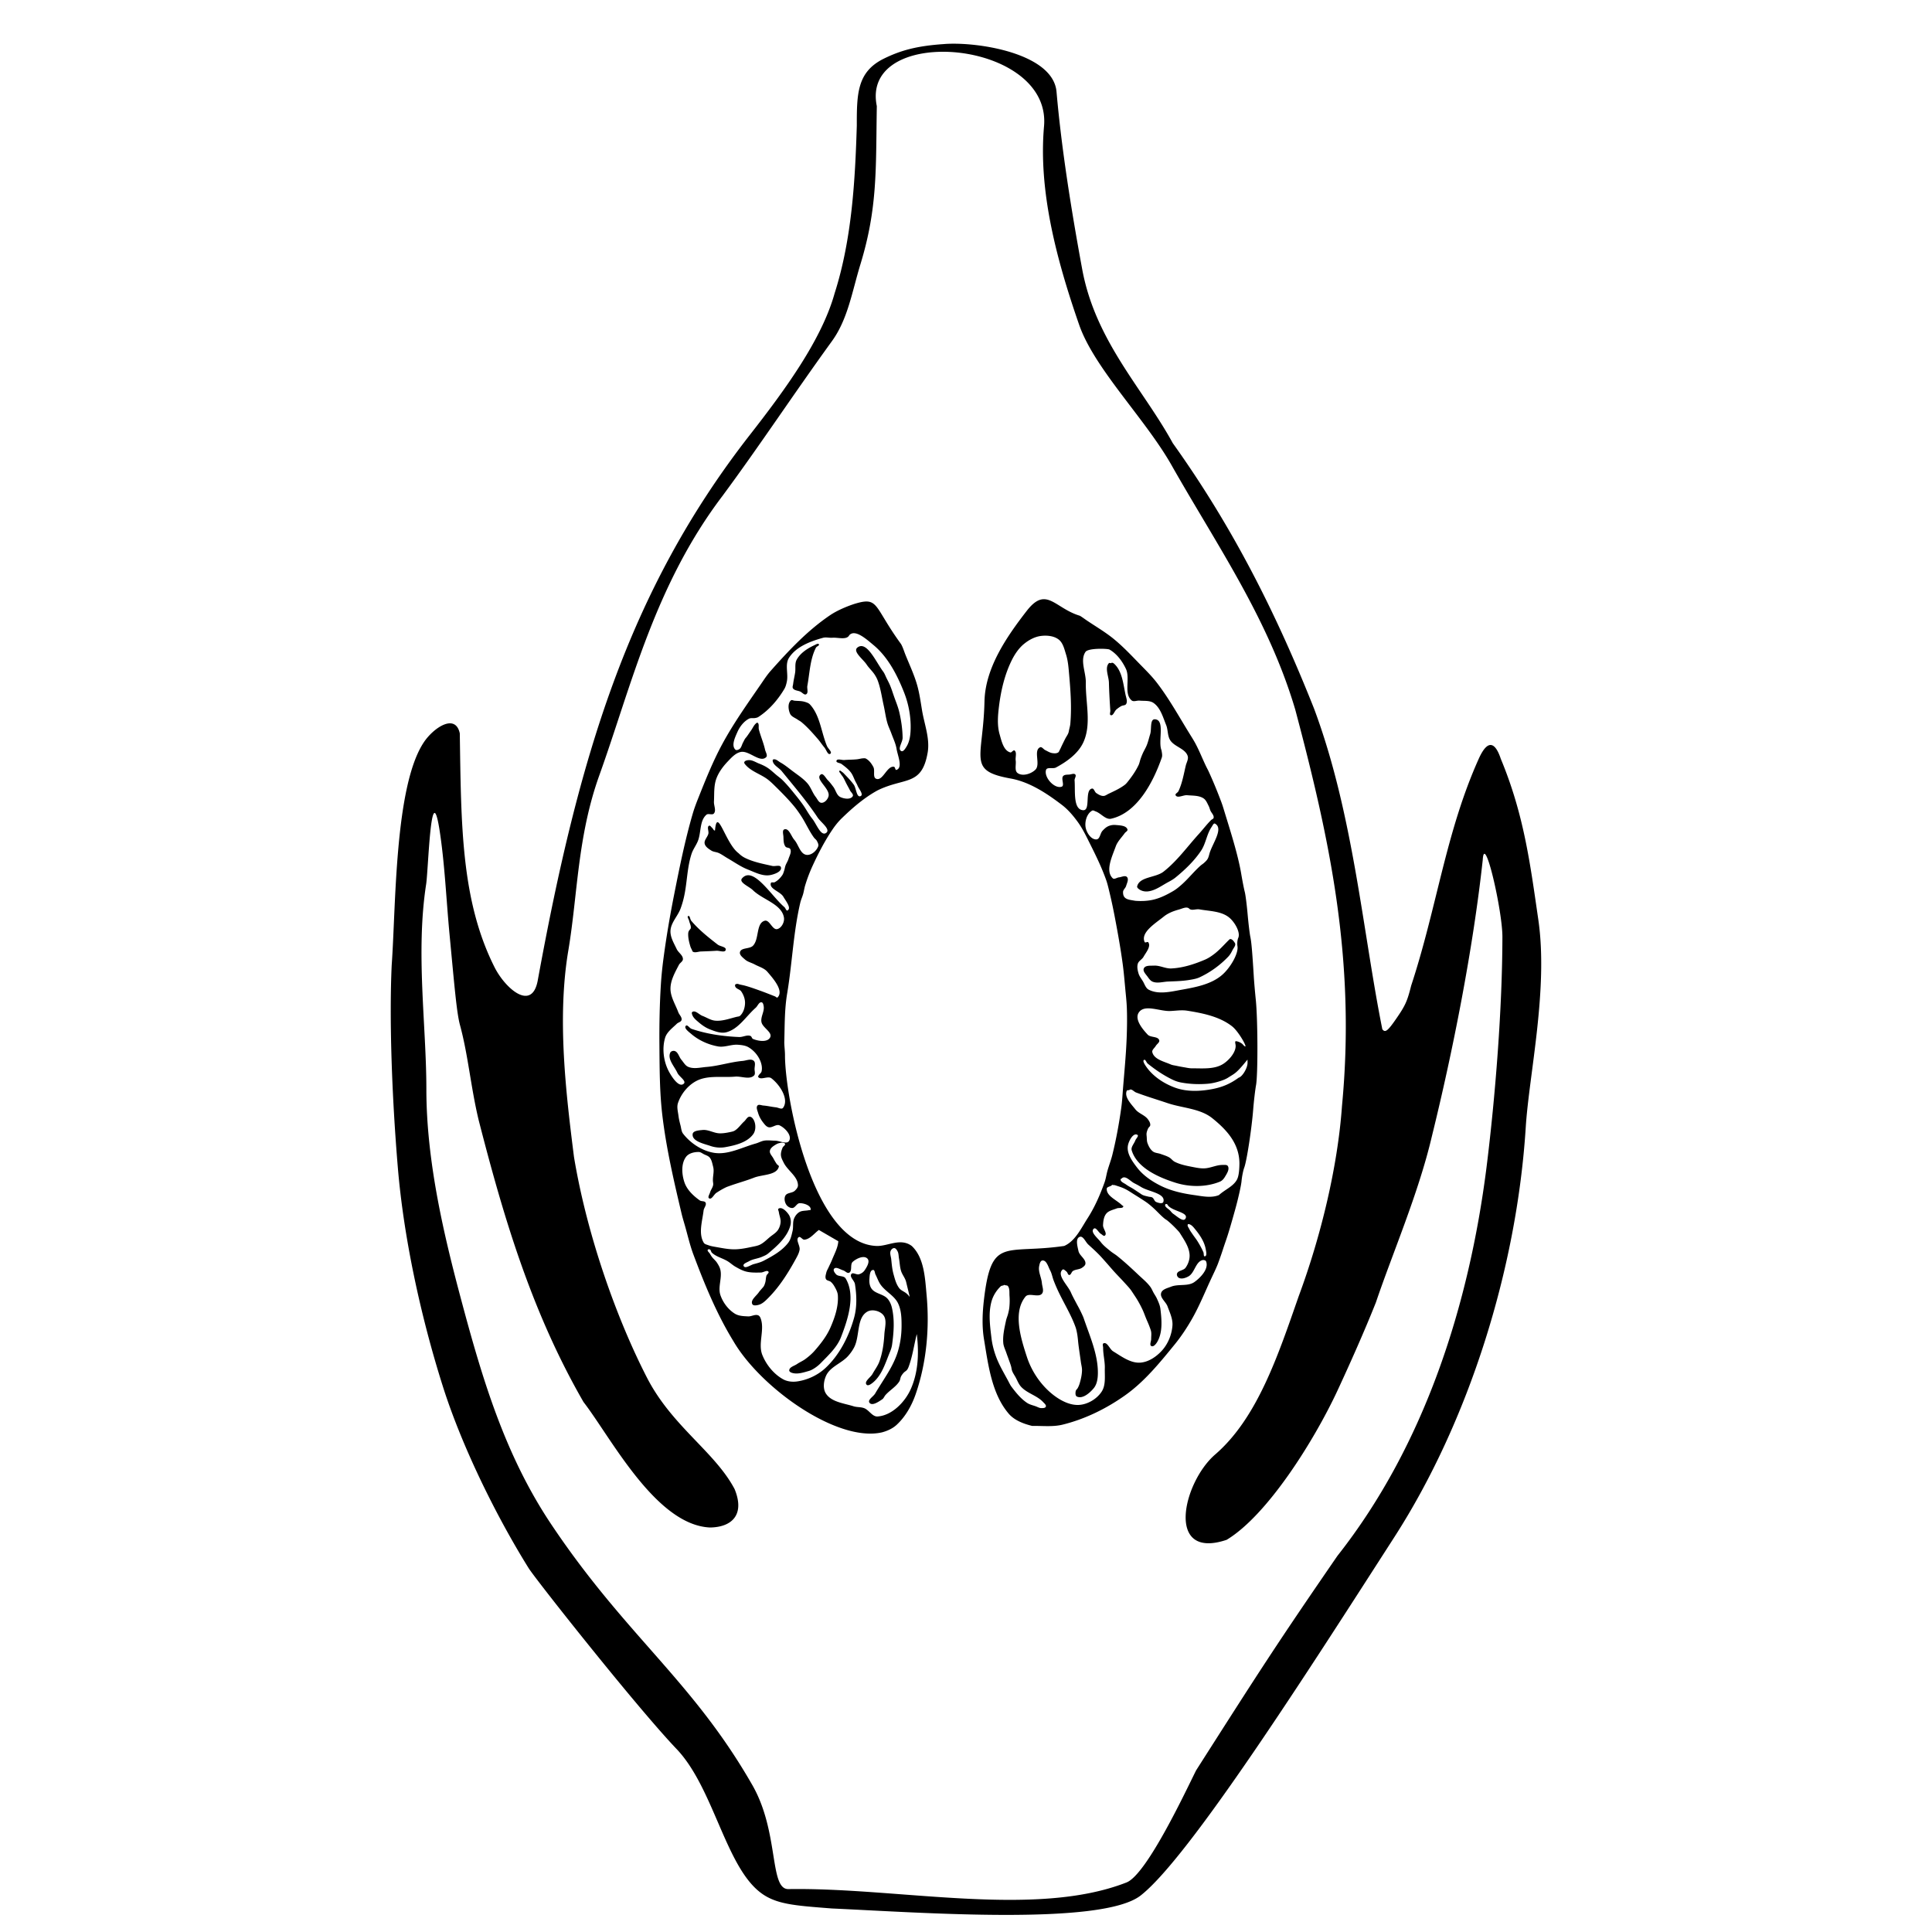 <svg width="400" height="400" viewBox="0 0 105.833 105.833" xmlns="http://www.w3.org/2000/svg"><path style="fill:#000;stroke-width:.641" d="M398.553 122.28c-2.413-.052-4.601.012-6.455.179-11.843.828-19.525 2.732-27.897 6.914-12.066 6.135-12.222 16.19-12.209 30.922-.76 24.627-2.168 52.425-10.308 77.871-6.012 21.564-23.061 44.849-39.33 65.693-56.764 72.729-79.663 150.362-98.479 253.266-2.686 14.689-15.115 3.69-20.059-6.139-15.675-31.167-15.474-66.722-16.128-108.564-2.038-9.51-12.194-2.55-16.625 4.04-13.694 20.365-13.022 76.313-14.983 103.509-1.153 24.69.008 60.077 2.848 94.035 2.665 31.872 10.368 68.33 20.93 101.668 8.465 26.721 23.974 58.87 39.787 84.277 3.132 5.033 49.973 64.34 68.677 83.953 17.137 17.971 22.625 54.136 38.92 66.625 7.229 5.54 15.946 6.066 33.244 7.418v-.002c41.213 1.868 125.185 8.091 143.276-6.023 22.44-17.508 77.284-103.423 117.902-166.57 34.125-53.052 56.69-123.773 60.873-190.075 1.549-24.553 10.548-64.123 5.824-96.45-3.762-25.745-6.58-48.538-17.408-74.587-2.043-6.173-5.452-10.631-10.234-.02-15.316 34.095-19.382 68.896-31.364 105.3-1.864 7.404-2.72 9.28-7.183 15.714-3.776 5.443-4.928 6.28-6.217 4.526-9.113-45.329-13.441-100.031-31.701-148.856-17.117-43.126-37.232-83.572-65.57-123.199-13.844-25.312-35.894-47.334-42.055-80.756-5.443-29.524-9.713-57.121-11.916-82.353-1.39-15.93-29.274-21.954-46.16-22.317zm-7.82 3.741c22.873-.47 50.179 11.784 48.171 34.594-2.639 29.986 5.735 61.714 16.305 92.131 7.106 20.45 30.9 43.82 43.102 65.55 20.995 37.002 44.764 71.013 57.222 113.106 15.933 60.003 28.184 116 21.686 184.067-1.955 27.68-9.586 59.946-20.115 88.322-9.582 27.473-19.18 56.504-38.764 73.414-14.953 12.91-23.275 49.186 5.326 39.604 18.868-11.337 40.497-45.833 51.387-69.114 5.726-12.352 12.356-27.129 17.931-41.14 7.645-22.664 19.775-50.606 25.979-77.11 9.668-39.192 19.054-86.5 23.611-128.33.757-13.093 9.138 23.763 9.123 35.719-.036 32.696-3.217 73.785-7.41 107.318-8.017 62.986-28.345 128.307-69.168 180.078-28.064 40.78-35.47 52.34-65.603 99.582-4.201 8.315-22.76 48.316-32.327 52.057-42.6 16.662-106.048 2.24-156.94 3.076-8.969.148-4.186-26.328-16.733-48.254-27.832-48.633-58.698-69.232-93.373-121.08-21.28-31.817-31.78-66.65-41.872-104.484-7.71-28.91-16.095-63.62-16.1-97.514-.003-29.702-5.01-63.366-.107-95.134 1.04-6.735 2.152-49.979 6.112-25.864 2.527 15.865 3.19 32.67 4.765 49.256 2.269 23.868 3.287 36.262 4.84 41.98 3.817 14.049 5.01 28.939 8.696 44.223 11.75 45.812 24.723 89.235 48.642 130.748 12.641 16.324 33.516 57.133 58.717 58.256 9.723-.102 16.441-5.544 11.437-17.805-9.1-17.298-29.038-29.129-40.644-51.668-14.123-27.425-27.882-66.117-33.928-102.546-3.707-29.382-7.93-64.417-2.633-95.817 4.376-25.937 4.149-52.793 14.412-81.396 14.894-41.506 25.599-88.1 57.202-129.717 17.299-23.396 32.408-46.419 50.81-71.852 7.36-10.171 9.322-22.998 13.164-35.55 8.04-26.266 7.137-44.205 7.625-73.5-3.45-16.777 11.66-24.84 29.451-25.206zm40.253 259.397c-9.516 12.246-19.37 26.634-19.722 42.139-.614 26.964-8.314 32.25 12.699 35.93 8.57 1.715 16.286 6.845 23.238 12.142 2.838 2.162 5.194 4.948 7.297 7.83 2.39 3.275 4.124 6.989 5.941 10.613 2.67 5.325 5.277 10.71 7.272 16.323.716 2.016 1.172 4.117 1.674 6.197.904 3.748 1.688 7.525 2.41 11.312 1.361 7.14 2.642 14.302 3.621 21.504.525 3.862.846 7.749 1.207 11.63.272 2.924.61 5.847.723 8.782.18 4.714.1 9.437-.084 14.15-.297 7.589-1.03 15.154-1.645 22.723-.26 3.207-.422 6.427-.867 9.614-1.021 7.322-2.352 14.614-4.129 21.79-.618 2.496-1.575 4.896-2.266 7.372-.5 1.79-.73 3.66-1.357 5.41-2.077 5.798-4.573 11.521-7.906 16.701-3.023 4.698-5.707 10.54-10.815 12.803-27.895 4.053-33.912-4.825-37.37 25.883-.615 5.765-.821 11.673.122 17.394 1.975 11.97 3.588 25.305 11.444 34.55 2.665 3.139 6.945 4.745 10.943 5.728h.002c4.703-.1 9.531.524 14.1-.598 10.439-2.566 20.431-7.483 29.183-13.725 8.918-6.36 15.988-15.068 22.906-23.56 2.973-3.65 5.585-7.604 7.926-11.688 3.474-6.058 6.069-12.581 9.026-18.908.944-2.022 1.932-4.026 2.785-6.088.454-1.1.84-2.227 1.24-3.348.417-1.17.822-2.344 1.205-3.525 2.055-6.33 2.072-5.43 5.87-19.084 1.42-5.111 2.741-11.024 2.935-13.139.193-2.115.762-4.94 1.263-6.275 1.16-3.092 3.434-17.889 4.157-27.053.305-3.877.898-8.923 1.316-11.215.907-4.964.826-30.672-.125-39.712-.353-3.363-.774-8.277-.935-10.92-.7-11.454-1.086-15.863-1.6-18.268-.301-1.41-.87-6.168-1.262-10.574s-.984-9.02-1.316-10.254c-.333-1.234-1.069-4.984-1.635-8.332-1.579-9.34-5.221-20.449-8.291-30.541a46.408 46.408 0 0 0-.943-2.795c-1.798-4.793-3.74-9.537-5.871-14.191-.364-.796-.799-1.557-1.18-2.344-1.672-3.452-3.064-7.04-4.856-10.43-.871-1.649-1.88-3.222-2.86-4.809-4.929-7.972-9.469-16.237-15.184-23.666-2.36-3.066-5.138-5.79-7.838-8.562-3.936-4.04-7.809-8.182-12.178-11.748-4-3.264-8.5-5.862-12.768-8.766-.983-.669-1.924-1.407-2.959-1.994-11.722-3.54-15.519-13.898-24.543-2.408zm-80.091-3.098c-3.081.996-7.832 2.907-11.262 5.221-10.476 7.066-19.282 16.462-27.668 25.914-1.677 1.89-3.054 4.03-4.486 6.111-6.28 9.126-12.738 18.189-17.999 27.938-4.369 8.098-7.786 16.686-11.187 25.236-.922 2.317-1.798 4.657-2.494 7.051-3.58 12.314-6.114 24.916-8.61 37.494-1.917 9.668-3.574 19.394-4.884 29.162-.557 4.15-1.002 8.32-1.264 12.498-.587 9.384-.763 18.797-.684 28.2.092 10.797.074 21.642 1.334 32.367 1.817 15.456 5.368 30.678 8.948 45.824.459 1.943 1.056 3.85 1.605 5.77 1.266 4.43 2.275 8.948 3.893 13.261 5.17 13.784 10.804 27.554 18.5 40.104 12.58 21.717 48.339 47.257 69.097 42.433 2.436-.656 4.875-1.751 6.729-3.46 4.103-3.784 7.016-8.945 8.842-14.22 5.046-14.576 6.5-30.633 5.091-45.993-.725-7.917-1.1-17.385-6.89-22.833-5.267-3.928-11.13.188-16.352-.01-29.697-1.125-42.51-69.373-42.502-88.437.015-2.056-.315-4.104-.328-6.16.225-8.327.104-15.492 1.399-22.979 2.294-13.87 2.817-28.055 6.021-41.744.326-1.393.949-2.7 1.336-4.078.37-1.318.543-2.688.943-3.998a71.202 71.202 0 0 1 3.391-8.973c2.714-5.895 5.716-11.703 9.363-17.072 1.247-1.835 2.654-3.582 4.246-5.127 5.042-4.89 10.468-9.57 16.63-12.943 12.648-6.2 20.57-1.8 23.265-17.727 1.035-6.453-1.576-12.98-2.645-19.427-.66-3.987-1.204-8.016-2.326-11.899-1.392-4.82-3.57-9.376-5.431-14.035-.645-1.613-1.128-3.307-1.985-4.818-12.935-17.716-10.138-22.16-21.636-18.65zm-2.399 14.537c2.701-2.999 8.111 1.98 11.22 4.553 6.722 5.562 11 13.867 14.204 21.98 2.113 5.351 3.207 11.234 3.064 16.985-.07 2.796-.435 5.789-1.898 8.172-.566.92-1.53 2.59-2.484 2.082-1.82-.97.676-4.089.654-6.15-.043-3.964-.631-7.931-1.516-11.795-.595-2.6-1.66-5.07-2.535-7.59-.58-1.674-1.112-3.37-1.8-5.002-.475-1.125-1.057-2.202-1.604-3.293-.522-1.04-.9-2.174-1.602-3.102-3.277-4.332-7.593-14.449-11.898-11.136-2.374 1.826 2.606 5.414 4.254 7.916 1.108 1.682 2.668 3.039 3.76 4.732.554.86 1.047 1.774 1.402 2.734 1.375 3.72 1.892 7.702 2.762 11.57.61 2.72.933 5.51 1.724 8.182.487 1.647 1.27 3.192 1.852 4.807.846 2.347 1.99 4.632 2.386 7.096.52 3.222 3.037 8.722-.046 9.793-.589.204-.549-1.368-1.165-1.461-3.279-.5-5.142 6.78-8.236 5.584-1.749-.677-.446-3.81-1.318-5.47-.822-1.562-1.965-3.138-3.537-3.94-.306-.157-.682-.116-1.026-.108-1.036.025-2.043.364-3.074.47-1.937.202-3.893.162-5.834.323-1.225.102-3.395-.793-3.664.406-.203.908 1.632.904 2.377 1.461 1.536 1.148 3.108 2.327 4.275 3.848.979 1.276 1.46 2.865 2.188 4.299.307.604.67 1.184.92 1.814.63 1.595 3.013 4.253 1.441 4.938-1.903.828-1.964-3.672-3.185-5.35-1.222-1.679-2.67-3.186-4.112-4.68-.378-.392-.734-.82-1.19-1.12-.41-.271-1.003-.936-1.35-.589-.348.348.346.924.587 1.352.318.564.786 1.03 1.121 1.584.606 1 1.06 2.085 1.602 3.121.527 1.008 1.098 1.994 1.605 3.012.449.9 1.786 1.87 1.272 2.734-.985 1.656-4.038 1.206-5.77.361-1.726-.842-2.1-3.219-3.256-4.753-.788-1.048-1.571-2.112-2.504-3.034-1.006-.995-2.15-3.489-3.304-2.668-2.9 2.065 4.445 6.584 3.62 10.047-.346 1.46-1.769 3.117-3.269 3.092-1.275-.02-1.906-1.714-2.691-2.719-1.518-1.942-2.23-4.454-3.846-6.316-2.029-2.339-4.713-4.021-7.174-5.9-1.732-1.323-3.434-2.715-5.336-3.78-1.051-.589-2.171-1.777-3.324-1.424-.184.057-.325.294-.312.487.145 2.169 2.856 3.279 4.226 4.967 5.717 7.04 11.65 13.95 16.657 21.513 1.5 2.266 6.155 5.478 3.984 7.112-2.46 1.85-4.545-4.182-6.488-6.569-1.626-1.996-2.79-4.33-4.28-6.43a73.557 73.557 0 0 0-2.804-3.71c-2.181-2.695-4.333-5.436-6.809-7.862-.843-.825-1.816-1.507-2.723-2.262-1.188-.989-2.31-2.063-3.562-2.97a15.674 15.674 0 0 0-1.79-1.121 24.938 24.938 0 0 0-2.687-1.217c-1.58-.62-3.133-1.704-4.828-1.615-.754.04-1.8.23-2.062.94-.16.43.281.902.582 1.251 2.723 3.159 7.156 4.323 10.443 6.889 1.308 1.02 2.488 2.199 3.668 3.365 2.919 2.885 5.817 5.808 8.43 8.973 1.175 1.423 2.232 2.943 3.246 4.486 2.15 3.272 3.689 6.938 6.004 10.096.38.52.984.873 1.287 1.441.415.779.953 1.734.656 2.565-.754 2.106-3.193 4.254-5.412 3.97-2.974-.38-3.698-4.723-5.678-6.974-1.475-1.678-2.49-5.554-4.613-4.86-1.102.36-.488 2.293-.441 3.451.062 1.551.016 3.325.96 4.557.502.655 1.84.384 2.206 1.123.703 1.419-.376 3.162-.848 4.674-.33 1.057-1 1.982-1.371 3.025-.26.735-.347 1.523-.594 2.262-.244.732-.436 1.507-.873 2.143-.91 1.322-2.098 2.54-3.517 3.29-.543.287-1.613-.182-1.797.403-.866 2.745 4.395 3.878 5.82 6.379 1.091 1.915 3.834 5.211 1.932 6.324-.612.358-.927-1.08-1.467-1.537-6.048-5.12-14.496-19.346-19.67-13.346-1.613 1.87 3.253 3.722 5.016 5.451 4.592 4.505 13.448 6.439 14.449 12.793.319 2.027-1.131 4.843-3.131 5.3-2.267.516-3.562-4.496-5.803-3.874-4.123 1.146-2.461 8.571-5.47 11.613-1.565 1.582-5.428.762-6.008 2.91-.365 1.351 1.293 2.557 2.341 3.483 1.256 1.11 3.014 1.47 4.487 2.27 1.992 1.08 4.4 1.697 5.88 3.414 2.79 3.235 7.762 8.902 4.73 11.91-.3.297-.78-.322-1.173-.477-2.275-.9-4.547-1.808-6.85-2.635-2.292-.822-4.586-1.654-6.931-2.31-.864-.242-1.751-.389-2.623-.598-.356-.085-.699-.28-1.065-.267-.342.011-.779.037-.976.316-.196.278-.124.717.03 1.022.518 1.032 2.063 1.196 2.722 2.146 1.104 1.594 1.837 3.603 1.77 5.541-.073 2.071-.778 4.37-2.3 5.777-.394.365-1.017.35-1.538.477-3.295.802-6.636 2.1-10.012 1.793-2.092-.19-3.937-1.468-5.9-2.213-1.582-.6-3.353-2.787-4.737-1.816-.393.276-.145.992.027 1.441.51 1.326 1.716 2.293 2.791 3.22 1.594 1.375 3.363 2.63 5.325 3.391 2.43.944 5.185 2.024 7.703 1.35 5.704-1.527 9.148-7.473 13.588-11.367.934-.82 1.519-2.733 2.744-2.524.675.116.846 1.139.965 1.813.428 2.43-1.49 4.906-1.037 7.332.503 2.697 5.303 4.761 4.015 7.184-1.248 2.347-5.499 1.7-7.949.667-.542-.228-.579-1.134-1.121-1.36-1.627-.68-3.507.546-5.27.476-7.47-.297-15.03-1.38-22.109-3.787-.955-.325-1.998-2.161-2.676-1.414-.995 1.096 1.324 2.74 2.444 3.709 3.486 3.014 7.987 5.048 12.525 5.857 3.025.539 6.12-1.005 9.184-.78 1.69.125 3.488.312 4.95 1.169 2.195 1.285 4.051 3.33 5.159 5.619.825 1.705 1.346 3.77.9 5.611-.182.754-1.027 1.182-1.379 1.873-.101.2-.326.455-.203.643 1.126 1.717 4.489-.6 6.125.64 3.92 2.97 8.34 9.73 5.45 13.71-.654.899-2.223-.1-3.329-.214-1.957-.202-3.881-.69-5.843-.836-.893-.066-2.076-.67-2.686-.015-.792.85-.057 2.359.266 3.474.466 1.616 1.317 3.138 2.357 4.46.666.845 1.386 1.838 2.42 2.136 1.679.485 3.582-1.562 5.174-.842 2.554 1.156 5.827 4.677 4.465 7.127-1.06 1.907-4.362-.014-6.543-.023-1.677-.007-3.376-.293-5.031-.023-1.381.224-2.627.972-3.975 1.347-6.408 1.786-12.934 5.417-19.49 4.29-5.5-.947-10.792-4.442-14.207-8.854-.806-1.041-.848-2.495-1.182-3.768-.388-1.478-.764-2.968-.953-4.484-.248-1.988-.874-4.107-.234-6.006 1.395-4.142 4.497-8.03 8.335-10.121 5.36-2.919 12.105-1.583 18.184-2.113 2.92-.255 6.68 1.532 8.78-.514.708-.691.252-1.97.247-2.96-.006-1.29.597-2.99-.36-3.855-1.286-1.16-3.47-.108-5.196.041-5.626.49-11.082 2.34-16.711 2.79-2.841.227-5.932 1.076-8.551-.05-1.39-.597-2.157-2.13-3.145-3.277-1.12-1.3-1.494-3.606-3.144-4.078-.69-.197-1.713.102-2.018.752-1.412 3.017 1.93 6.399 3.319 9.426.809 1.763 4.375 3.78 2.902 5.043-2.17 1.86-5.296-2.867-6.687-5.363-2.603-4.671-3.456-10.791-1.952-15.922.802-2.734 3.416-4.59 5.455-6.578.664-.648 1.951-.824 2.186-1.721.334-1.276-1.054-2.42-1.512-3.656-1.343-3.628-3.67-7.158-3.619-11.026.052-3.874 2.136-7.504 3.92-10.943.494-.952 1.819-1.559 1.852-2.63.056-1.834-2.106-3.025-2.885-4.684-1.276-2.718-3.038-5.535-2.885-8.534.19-3.732 3.333-6.703 4.652-10.199a40.963 40.963 0 0 0 1.497-4.95c1.613-6.757 1.467-13.922 3.63-20.525.683-2.083 2.083-3.868 2.91-5.898 1.624-3.984.739-9.471 4.006-12.27.885-.757 2.69.324 3.448-.56 1.195-1.396-.064-3.677.035-5.512.19-3.538-.119-7.239 1.076-10.574 1.104-3.083 3.174-5.816 5.438-8.184 1.673-1.75 3.498-3.774 5.865-4.289 3.933-.855 8.889 5.187 11.828 2.436.867-.812-.231-2.37-.486-3.53-.706-3.201-2.06-6.23-2.875-9.406-.261-1.016.288-2.601-.645-3.082-.207-.106-.46.134-.64.282-1.002.815-1.499 2.104-2.243 3.16-.751 1.066-1.457 2.166-2.244 3.207-.187.248-.417.464-.59.722-.39.584-.66 1.24-.998 1.856-.555 1.011-.733 2.377-1.691 3.02-.524.35-1.431.671-1.877.226-1.94-1.938-.135-5.66.974-8.168 1.102-2.489 2.943-4.899 5.35-6.168.901-.475 2.042-.127 3.037-.348.45-.1.925-.189 1.313-.44 4.984-3.216 9.066-7.952 12.1-13.05.609-1.024.897-2.222 1.144-3.389.764-3.618-.974-7.925 1.006-11.048 3.267-5.156 9.898-7.66 15.781-9.285 1.403-.388 2.916.082 4.367-.032 2.632-.206 6.646 1.181 7.832-1.177zm89.082.329c2.746-.317 5.933-.02 8.121 1.67 2.034 1.57 2.642 4.46 3.414 6.91.975 3.091 1.187 6.384 1.471 9.613.659 7.504 1.185 15.09.527 22.594-.08.922-.347 1.82-.547 2.724-.118.536-.187 1.09-.384 1.602-.34.882-.925 1.65-1.362 2.488-.564 1.083-1.091 2.185-1.627 3.283-.323.664-.597 1.352-.957 1.996-.24.432-.38.988-.8 1.248-.75.464-1.757.41-2.63.284-1.196-.174-2.256-.878-3.347-1.4-.82-.394-1.573-1.686-2.398-1.303-3.21 1.489.361 7.908-2.157 10.394-1.985 1.96-5.929 3.195-8.214 1.596-1.63-1.14-.644-3.925-.94-5.89-.235-1.56.715-3.92-.664-4.686-.204-.114-.433.176-.64.283-.4.204-.727.792-1.16.68-3.168-.819-4.107-5.297-5.007-8.442-1.186-4.148-.813-8.658-.283-12.94.903-7.287 2.61-14.646 5.842-21.24 1.436-2.928 3.333-5.779 5.87-7.83 2.247-1.817 5-3.303 7.872-3.634zm-103.182 3.908c-.352-.622-1.458.1-2.105.402-3.196 1.493-6.49 3.607-8.193 6.695-.974 1.765-.443 4.008-.739 6.002-.265 1.79-.729 3.549-.93 5.346-.072.65-.439 1.403-.097 1.961.651 1.063 2.277 1.016 3.412 1.531.91.414 1.847 1.73 2.725 1.252 1.164-.634.324-2.633.564-3.937 1.097-5.954 1.23-12.333 3.996-17.717.313-.61 1.706-.94 1.367-1.535zm134.88 2.412c3.402 1.938 5.95 5.395 7.626 8.933 2.128 4.49-1.112 11.422 2.649 14.668.933.806 2.47-.003 3.697.12 2.188.217 4.702-.168 6.506 1.09 3.214 2.24 4.348 6.578 5.832 10.204.913 2.232.589 4.935 1.842 6.995 1.905 3.132 6.998 3.9 8.158 7.379.482 1.445-.515 3.005-.871 4.486-.967 4.024-1.632 8.204-3.43 11.932-.325.673-1.643 1.161-1.3 1.826.824 1.599 3.605-.172 5.396 0 2.56.245 5.429.045 7.574 1.463 1.183.781 1.728 2.266 2.379 3.525.338.653.503 1.382.78 2.062.475 1.172 1.792 2.246 1.513 3.479-.113.5-.797.647-1.16 1.008-2.022 2.006-3.737 4.3-5.653 6.408-5.393 5.932-10.125 12.618-16.445 17.55-3.677 2.872-11.128 2.272-12.23 6.805-.129.529.46 1.044.902 1.36 1.083.773 2.535 1.122 3.861 1.012 3.525-.294 6.562-2.676 9.678-4.348 1.178-.632 2.357-1.292 3.39-2.139 4.422-3.62 8.648-7.661 11.829-12.408 2.25-3.358 2.631-7.756 4.937-11.076.41-.589.903-1.843 1.535-1.506 4.198 2.233-1.36 9.434-2.595 14.025-.223.827-.423 1.686-.864 2.42-.408.681-1.02 1.224-1.601 1.764-.497.461-1.094.803-1.602 1.252-3.17 2.807-5.785 6.204-8.974 8.988-1.163 1.016-2.359 2.018-3.69 2.801-2.858 1.681-5.886 3.215-9.107 4.002-2.803.685-5.76.792-8.637.564-2.82-.547-5.743-.471-5.607-4.146.068-1.021 1.126-1.743 1.416-2.725.394-1.338 1.355-3.154.394-4.166-.856-.9-2.487.041-3.724.16-.962.093-2.166 1.094-2.867.43-3.6-3.407-.281-10.138 1.392-14.803.834-2.324 2.72-4.123 4.152-6.134.415-.582 1.485-1.03 1.286-1.715-.554-1.899-3.583-1.903-5.551-2.094a6.831 6.831 0 0 0-3.39.572c-1.03.46-1.87 1.289-2.641 2.11-1.118 1.19-1.182 3.906-2.811 4.01-2.486.157-4.573-3.08-5.025-5.53-.51-2.756.58-6.521 3.056-7.834.466-.247 1.044.18 1.543.352 2.527.868 4.653 3.983 7.26 3.398 11.978-2.686 19.455-16.768 23.49-28.361.334-.959.084-2.041-.066-3.045-.06-.4-.233-.774-.328-1.166-1.094-4.489 1.81-13.333-2.803-13.574-2.393-.125-1.465 4.564-2.18 6.851-.525 1.683-.905 3.416-1.55 5.057-.547 1.387-1.354 2.659-1.956 4.023a36.628 36.628 0 0 0-.941 2.371c-.353.98-.511 2.035-.96 2.975-1.358 2.836-3.197 5.442-5.169 7.89-.376.468-.783.923-1.262 1.286-2.299 1.744-4.984 2.923-7.584 4.176-.752.362-1.477.96-2.312.962-1.188.004-2.317-.678-3.3-1.345-.798-.54-1.059-2.264-2.005-2.082-3.548.683-.473 10.234-4.082 10.043-4.796-.255-3.593-9.06-3.982-13.848-.074-.91.93-2.04.322-2.723-.573-.645-1.732-.098-2.59 0-1.03.119-2.326-.054-3.03.707-1.135 1.23.85 4.473-.75 4.967-3.377 1.043-8.225-4.38-7.22-7.77.452-1.524 3.229-.405 4.63-1.16 5.048-2.718 10.257-6.43 12.675-11.63 3.913-8.415 1.011-18.536 1.174-27.815.083-4.76-2.84-10.386-.102-14.281 1.417-1.769 10.104-1.507 11.072-1.037zm.874 6.238c-.254.274-.864-.192-1.119.082-2.06 2.217-.075 6.053 0 9.078.108 4.33.357 8.657.647 12.979.046.695-.478 1.841.176 2.082 1.173.431 1.702-1.84 2.662-2.64.7-.585 1.446-1.128 2.246-1.567.71-.391 1.819-.25 2.246-.94.774-1.25.016-2.962-.29-4.4-1.058-4.98-1.52-10.903-5.284-14.332-.328-.298-.933-.612-1.284-.342zm-148.734 17.367c-1.575 1.352-1.249 4.321-.396 6.213.608 1.35 2.302 1.866 3.507 2.725.557.397 1.19.686 1.72 1.12 2.8 2.306 5.207 5.065 7.589 7.802 1.11 1.275 2.018 2.717 3.113 4.006.865 1.017 1.605 3.662 2.725 2.935 1.093-.71-1.03-2.395-1.533-3.598-2.683-6.42-3.183-14.213-7.91-19.32-.61-.657-1.544-.952-2.403-1.207-1.544-.458-3.2-.373-4.803-.533-.536-.054-1.2-.493-1.609-.143zm-35.252 60.371c-.544.275-.883-.843-1.361-1.22-.442-.349-.88-1.2-1.389-.961-1.118.523-.055 2.484-.33 3.687-.365 1.598-2.061 2.996-1.732 4.602.301 1.475 1.849 2.46 3.123 3.262 1.015.639 2.327.626 3.42 1.12 1.481.672 2.79 1.676 4.2 2.485 3.075 1.764 5.994 3.873 9.294 5.168 3.355 1.317 6.967 3.28 10.502 2.576 1.98-.395 5.357-1.627 4.88-3.59-.318-1.314-2.686-.34-4.005-.638-4.275-.965-8.68-1.777-12.614-3.71a11.378 11.378 0 0 1-3.045-2.206c-6.135-4.484-9.968-22.014-10.943-10.575zm220.09 36.27c1.081 1.17 3.197.096 4.766.379 4.804.866 10.428.776 14.087 4.008 2.522 2.227 5.082 6.791 3.942 9.293-.391.857-.545 2.571-.344 3.81.55 3.39-3.297 9.984-7.078 13.281-4.999 4.36-12.14 5.72-18.67 6.885-5.076.906-10.905 2.398-15.469-.002-1.423-.748-1.888-2.607-2.736-3.974-.718-1.158-1.598-2.265-1.984-3.57-.432-1.458-.781-3.104-.311-4.55.42-1.29 1.953-1.934 2.613-3.119 1.156-2.074 3.565-4.794 2.239-6.763-.315-.467-1.45.4-1.686-.112-2.06-4.48 5.042-8.733 8.873-11.84 2.006-1.626 4.535-2.586 7.027-3.265 1.529-.417 3.558-1.526 4.73-.461zm-232.516 3.467c-.708.277.264 1.498.414 2.244.233 1.152.981 2.291.756 3.445-.053.276-.314.466-.476.696-.134.188-.31.352-.41.56a2.83 2.83 0 0 0-.295 1.066c-.11 2.066.412 4.142 1.007 6.124.165.547.446 1.052.7 1.564.146.295.188.703.474.867 1.067.612 2.46-.06 3.69-.105 2.404-.09 4.81-.167 7.21-.33 1.445-.099 3.97 1.01 4.327-.393.368-1.452-2.557-1.573-3.74-2.492-4.348-3.377-8.725-6.842-12.272-11.05-.557-.663-.579-2.511-1.385-2.196zm251.235 10.836c-.086.213-.315.335-.477.498-2.126 2.128-4.13 4.41-6.514 6.246-1.376 1.06-2.849 2.04-4.449 2.719-4.934 2.094-10.21 3.802-15.564 4.044-2.68.122-5.262-1.439-7.942-1.312-1.646.078-4.075-.226-4.78 1.264-.626 1.317.97 2.79 1.81 3.982.61.867 1.297 1.822 2.28 2.215 2.208.882 4.757.027 7.132-.072 3.237-.136 6.495-.194 9.693-.713 1.704-.277 3.456-.545 5.02-1.276 4.934-2.305 9.486-5.624 13.246-9.564.807-.846 1.41-1.883 1.918-2.936.524-1.087 1.808-2.362 1.136-3.437-.75-1.203-1.626-2.133-2.51-1.658zm-19.641 33.111c7.269 1.155 15.056 2.716 20.857 7.246 2.943 2.298 6.918 9.373 6.131 9.373-.21 0-.702-.403-1.093-.896-.392-.493-1.401-1.103-2.243-1.354-1.395-.416-1.5-.3-1.195 1.293.59 3.09-2.65 7.053-5.605 8.983-4.115 2.686-9.676 2.087-14.59 2.11-1.278.007-2.538-.305-3.8-.51a68.565 68.565 0 0 1-3.401-.653c-.897-.193-1.835-.275-2.676-.64-3.132-1.363-7.72-2.348-8.54-5.663-.267-1.08 1.047-1.965 1.602-2.93.515-.893 1.894-1.657 1.602-2.646-.564-1.908-4.007-1.157-5.367-2.608-2.51-2.676-6.127-7.09-4.162-10.187 2.604-4.106 9.707-.591 14.566-.766 2.637-.094 5.308-.566 7.914-.152zm28.025 22.709.024 1.467c.035 2.4-2.391 6.481-4.108 6.912-4.164 3.069-8.067 4.535-12.537 5.36-5.525 1.019-11.554 1.237-16.843-.659-5.587-2.003-11.087-5.701-14.18-10.766-.384-.628-1.038-1.834-.385-2.173.712-.37 1.078 1.198 1.701 1.703 3.538 2.866 7.36 5.451 11.457 7.437 1.238.6 2.556 1.068 3.907 1.324 4.075.775 8.296.95 12.431.61 2.084-.171 4.145-.672 6.131-1.324 1.2-.395 2.397-.87 3.459-1.555 2.848-1.838 3.522-1.778 7.62-6.734zm-54.699 14.002c.93-.544 1.968.88 2.975 1.264 4.798 1.826 9.73 3.284 14.594 4.927 6.945 2.348 15.13 2.443 20.836 7.047 6.343 5.119 12.537 11.542 12.552 20.985-.039 3.593-.402 6.025-1.107 7.404-1.652 3.233-5.686 4.739-8.395 7.258 0 0 0 .002-.002.002-3.607 1.489-7.842.514-11.707-.028-5.35-.75-10.77-1.98-15.592-4.418-4.033-2.038-7.956-4.728-10.71-8.31-2.233-2.904-4.857-6.504-4.28-10.121.354-2.218 2.494-6.23 4.424-5.082.798.474-.653 1.739-.973 2.611-.562 1.536-2.135 3.052-1.66 4.617 2.452 8.066 12.313 12.478 20.354 15.01 6.556 2.065 14.263 2.106 20.615-.521.952-.394 1.711-1.245 2.242-2.127.908-1.51 2.326-3.585 1.416-5.094-.423-.703-1.584-.511-2.404-.524-2.885-.043-5.626 1.481-8.51 1.588-1.65.062-3.302-.226-4.922-.545-3.015-.593-6.132-1.123-8.863-2.53-.945-.488-1.574-1.455-2.492-1.991-1.247-.728-2.662-1.124-4.018-1.62-1.189-.433-2.605-.41-3.607-1.183-1.21-.932-1.968-2.41-2.49-3.846-.338-.927-.288-1.953-.366-2.937-.044-.567-.138-1.142-.056-1.705.112-.77.403-1.514.742-2.215.255-.528.904-.89.96-1.475.097-.99-.523-1.972-1.12-2.77-1.48-1.974-4.275-2.657-5.803-4.595-1.956-2.48-5.212-5.684-3.988-8.595.185-.442 1.057-.105 1.355-.481zm-176.328 12.5c-1.127-.094-1.762 1.422-2.603 2.178-1.546 1.388-2.703 3.262-4.487 4.326-.548.327-1.202.446-1.826.582-1.71.372-3.462.695-5.21.63-2.664-.097-5.196-1.822-7.847-1.542-1.653.175-4.44.308-4.586 1.965-.291 3.301 5.178 4.382 8.313 5.457 2.163.741 4.587.948 6.838.545 4.69-.84 10.155-2.167 12.969-6.012 1.088-1.488 1.227-3.72.699-5.486-.332-1.111-1.105-2.547-2.26-2.643zm15.041 12.023c.466.102 1.168.138 1.3.596.191.658-.855 1.09-1.12 1.72-.467 1.111-.863 2.327-.781 3.528.083 1.236.735 2.376 1.283 3.486 1.828 3.711 6.553 6.358 6.625 10.495.017.989-.778 1.883-1.496 2.562-1.18 1.116-3.557.793-4.338 2.217-.676 1.233-.367 3.02.4 4.2.584.896 1.73 1.606 2.799 1.57 1.364-.048 2.06-2.215 3.424-2.245 1.976-.042 5.369 1.078 5.094 3.035-.037.263-.512.144-.77.204-1.487.345-3.18.116-4.49.9-1.08.646-1.904 1.757-2.403 2.912-.78 1.809-.272 3.949-.734 5.863-.446 1.849-.811 3.838-1.95 5.362-2.82 3.776-7.2 6.21-11.372 8.402-1.456.765-3.076 1.185-4.666 1.604-1.55.408-4.028 2.323-4.727.88-.495-1.02 1.58-1.674 2.563-2.24 1.788-1.029 3.969-1.165 5.863-1.982 1.008-.435 2.064-.843 2.908-1.545 4.273-3.555 8.934-7.689 10.37-13.059.437-1.637.192-3.622-.755-5.027-1.02-1.514-3.164-3.748-4.714-2.785-.466.289.053 1.095.12 1.638.193 1.548.923 3.053.81 4.608-.094 1.273-.501 2.57-1.206 3.635-.923 1.394-2.476 2.247-3.765 3.312-1.46 1.205-2.798 2.624-4.487 3.477-1.189.6-2.542.812-3.845 1.088-2.639.558-5.314 1.114-8.01 1.138-2.866.026-5.71-.557-8.533-1.054-1.221-.216-2.464-.4-3.625-.834-.78-.292-1.772-.464-2.202-1.176-2.572-4.266-.664-9.997-.078-14.944.15-1.259 1.499-2.571.909-3.693-.446-.847-1.905-.46-2.686-1.014-3.02-2.138-5.997-4.977-7.15-8.494-1.22-3.715-1.552-8.56.771-11.705 1.26-1.706 3.824-2.318 5.943-2.267.86.02 1.597.646 2.366 1.033.913.46 1.997.748 2.662 1.525.961 1.123 1.206 2.713 1.584 4.143.645 2.371-.145 4.23-.065 6.654.017.658.216 1.324.104 1.973-.213 1.232-1.1 2.26-1.44 3.463-.25.883-1.219 2.247-.431 2.718 1.209.725 2.195-1.776 3.37-2.554 1.429-.946 2.91-1.823 4.456-2.56.458-.22.944-.378 1.422-.552 3.835-1.391 7.793-2.44 11.593-3.925 3.921-1.534 10.57-1.042 11.537-5.14.117-.49-.67-.757-.96-1.17-.6-.85-1.119-1.755-1.604-2.675-.596-1.13-1.824-2.224-1.602-3.482.251-1.42 1.8-2.341 3.043-3.07.802-.471 1.765-.623 2.686-.749zm157.836 16.412c1.72-1.122 3.799 1.568 5.639 2.479a42.2 42.2 0 0 1 3.205 1.773c3.509 2.136 11.414 2.894 10.254 6.834-.319 1.082-2.355.517-3.381.051-.82-.371-.977-1.591-1.746-2.056-.526-.318-1.204-.252-1.8-.403-.887-.225-1.805-.378-2.642-.752-.579-.258-1.076-.672-1.609-1.015-.98-.632-1.936-1.3-2.922-1.922-1.05-.662-2.197-1.179-3.191-1.924-.934-.7-2.583-1.204-2.576-2.371.002-.345.629-.378.769-.693zm-4.764 2.952c-.071.485.943.27 1.409.423 1.464.485 2.957.913 4.351 1.573 1.735.822 3.31 1.946 4.945 2.95a141.41 141.41 0 0 1 3.506 2.218c.782.512 1.573 1.014 2.32 1.576.838.63 1.636 1.313 2.42 2.008 1.903 1.683 3.566 3.634 5.544 5.228.367.297.8.505 1.167.801 1.645 1.328 3.16 2.816 4.608 4.355.466.497.949.99 1.308 1.569 1.934 3.106 4.253 6.378 4.46 10.031.119 2.106-.654 4.336-1.903 6.035-.951 1.295-3.528 1.207-3.955 2.756-.183.663.246 1.55.85 1.881 1.319.722 3.146.074 4.465-.65 2.91-1.6 3.28-6.721 6.496-7.551.596-.154 1.522.063 1.732.642 1.244 3.422-2.457 7.358-5.408 9.49-3.003 2.17-7.458.812-10.895 2.196-1.682.677-4.09 1.177-4.59 2.92-.635 2.212 2.187 4.069 2.973 6.232 1.04 2.863 2.49 5.811 2.277 8.85-.288 4.133-1.988 8.391-4.738 11.49-2.612 2.944-6.373 5.546-10.303 5.766-4.512.252-8.635-2.909-12.496-5.258-1.65-1.005-2.667-4.452-4.453-3.713-.644.267-.188 1.386-.191 2.084-.014 3.162.864 6.292.783 9.453-.094 3.663.541 7.828-1.467 10.893-2.164 3.302-6.2 5.768-10.13 6.136-4.35.408-8.824-1.91-12.276-4.586-5.645-4.376-10.036-10.784-12.264-17.57-2.92-8.894-6.616-20.815-.705-28.074 1.64-2.013 6.005.612 7.662-1.385 1.046-1.26.108-3.28-.03-4.91-.223-2.616-1.747-5.187-1.282-7.771.185-1.03.513-2.652 1.557-2.725 1.936-.135 2.637 2.9 3.56 4.607.777 1.436 1.023 3.102 1.604 4.627a72.855 72.855 0 0 0 1.601 3.856c2.691 6.01 6.332 11.608 8.563 17.804.35.976.56 2 .748 3.02.34 1.86.434 3.756.68 5.63.337 2.582.73 5.156 1.087 7.735.172 1.235.534 2.459.508 3.705-.043 2.069-.514 4.125-1.098 6.11a11.285 11.285 0 0 1-.875 2.101c-.273.515-.855.888-.96 1.461-.156.842-.222 2.14.55 2.51 2.629 1.26 5.979-1.64 7.832-3.889 1.53-1.856 1.895-4.553 1.914-6.959.07-8.76-3.755-17.151-6.566-25.449-.232-.684-.546-1.339-.846-1.996a62.242 62.242 0 0 0-1.283-2.615c-.412-.8-.865-1.58-1.281-2.377-.869-1.665-1.79-3.306-2.54-5.028-1.5-3.448-6.696-8.06-3.907-10.584.515-.467 1.332.482 1.876.915.518.41.588 1.519 1.249 1.54.834.028 1.005-1.378 1.703-1.837 1.248-.822 2.994-.652 4.224-1.5.673-.464 1.506-1.054 1.59-1.868.23-2.233-2.76-3.716-3.23-5.912-.46-2.14-1.516-5.722.511-6.548 1.663-.678 2.724 2.34 4.053 3.546 1.685 1.53 3.376 3.058 4.97 4.682 1.159 1.18 2.234 2.437 3.335 3.67 1.23 1.377 2.413 2.796 3.652 4.164 1.536 1.695 3.152 3.315 4.688 5.01 1.01 1.115 2.057 2.205 2.98 3.394.406.524.756 1.09 1.121 1.643.765 1.157 1.548 2.304 2.244 3.504a52.085 52.085 0 0 1 2.243 4.28c.599 1.294 1.061 2.648 1.603 3.968.527 1.283 1.13 2.537 1.602 3.842.287.793.622 1.583.748 2.418.161 1.07-.015 2.164 0 3.246.014 1.104-.905 2.828.088 3.312 1.05.512 2.245-1.066 2.818-2.084 2.49-4.425 1.987-10.128 1.385-15.17-.203-1.698-.953-3.298-1.659-4.857-.406-.898-.989-1.705-1.472-2.565-.539-.956-.931-2.006-1.59-2.884-1.543-2.057-3.576-3.699-5.445-5.465-3.223-3.046-6.472-6.077-9.938-8.842-.96-.766-2.048-1.363-3-2.14-1.62-1.324-3.323-2.617-4.594-4.28-1.415-1.853-5.01-4.66-3.252-6.191 1.038-.904 2.163 1.718 3.356 2.404.565.325 1.27 1.2 1.785.8 1.304-1.008-.915-3.23-.826-4.876.1-1.851.33-3.926 1.516-5.352 1.16-1.395 3.19-1.752 4.878-2.416.979-.384 2.786.126 3.024-.898.062-.268-.412-.364-.606-.559-2.469-2.48-7.337-4.255-7.086-7.746.075-1.039 2.769-1 2.418-1.98zm25.707 9.332c1.559 3.207 10.184 3.516 8.41 6.61-1.006 1.756-3.965-1.105-5.652-2.226-.553-.367-.953-.925-1.39-1.425-.822-.94-2.851-1.826-2.309-2.951.136-.283.719-.23.941-.008zm-152.744 17.1c-.2 3.018-1.786 5.787-2.902 8.599-.468 1.18-1.068 2.304-1.588 3.463-.365.814-.871 1.582-1.076 2.451-.237 1.004-.65 2.187-.152 3.09.415.753 1.596.706 2.248 1.267.724.624 1.296 1.427 1.763 2.26.693 1.237 1.4 2.568 1.494 3.983.34 5.086-1.384 10.231-3.422 14.904-1.73 3.967-4.45 7.48-7.296 10.74-1.305 1.494-2.83 2.798-4.426 3.975-1.186.874-2.586 1.426-3.795 2.27-1.278.89-3.559 1.379-3.637 2.935-.026.524.626.933 1.121 1.107 2.539.891 5.442-.096 8.028-.84.932-.268 1.797-.756 2.613-1.28a16.804 16.804 0 0 0 2.93-2.405c3.542-3.635 7.519-7.283 9.353-12.016 3.292-8.493 6.832-19.44 2.133-27.242-.831-1.38-3.336-.742-4.436-1.92-.619-.663-1.492-1.874-.906-2.566.917-1.083 2.828.348 4.193.736.958.272 1.872 1.528 2.774 1.107 1.605-.748.352-3.855 1.664-5.044 1.728-1.566 5.193-3.194 6.826-1.53 1.33 1.356-.27 3.973-1.351 5.535-.592.856-1.578 1.47-2.577 1.762-1.128.33-2.834-1.06-3.525-.11-.964 1.328 1.405 3.01 1.666 4.63.834 5.177 1.005 10.677-.41 15.726-2.421 8.641-6.791 17.27-13.383 23.36-3.513 3.245-8.244 5.432-12.976 6.125-2.192.32-4.635.08-6.57-.997-4.335-2.408-7.827-6.705-9.66-11.312-2.128-5.344 1.33-11.922-.88-17.232-.2-.48-.563-.97-1.049-1.155-1.46-.554-3.097.576-4.656.502-2.099-.1-4.39-.156-6.176-1.265-3.082-1.915-5.502-5.161-6.683-8.592-1.277-3.71.855-7.944-.022-11.768-.275-1.199-.925-2.297-1.601-3.324-.652-.989-1.626-1.73-2.332-2.68-.358-.48-.657-1.004-.961-1.521-.34-.576-1.254-1.157-.963-1.758.142-.293.665-.297.963-.164.548.244.522 1.112.96 1.521 2.04 1.908 4.996 2.516 7.37 3.989 1.225.76 2.282 1.776 3.533 2.492 1.599.914 3.247 1.834 5.035 2.277 2.23.553 4.583.472 6.881.424 1.154-.024 2.794-1.309 3.443-.355.376.55-.705 1.145-.92 1.777-.342 1.01-.276 2.122-.56 3.15-.168.609-.358 1.224-.674 1.77-.273.472-.69.844-1.035 1.265-.427.52-.906 1.002-1.283 1.56-1.177 1.734-3.989 3.644-3.032 5.509.443.863 1.95.588 2.891.348 1.83-.469 3.277-1.957 4.607-3.297 5.189-5.23 9.181-11.61 12.721-18.07.732-1.335 1.491-2.723 1.733-4.225.309-1.926-2.008-4.711-.414-5.836.786-.556 1.687 1.242 2.646 1.156 2.685-.24 4.535-2.921 6.72-4.5zm162.721-7.95c1.277.25 2.187 1.477 3.01 2.484 2.155 2.638 4.173 5.671 4.804 9.018.216 1.14.75 3.334-.404 3.457-.66.07-.38-1.275-.644-1.885-.726-1.677-1.613-3.285-2.565-4.845-.779-1.277-1.737-2.436-2.564-3.682-.483-.727-1.03-1.423-1.4-2.213-.326-.693-1.06-1.505-.71-2.185.076-.147.31-.18.473-.149zm-136.748 11.129c.688.045 1.163.824 1.498 1.428.555 1.001.485 2.239.693 3.365.355 1.916.375 3.905.946 5.768.55 1.799 1.918 3.298 2.36 5.126 3.908 16.137 8.914 34.59 2.167 49.76-2.707 6.086-8.763 12.273-15.408 12.725-2.437.166-3.948-2.985-6.229-3.858-1.549-.592-3.316-.373-4.898-.87-4.519-1.422-10.379-1.959-12.897-5.971-1.464-2.334-1.011-5.759.135-8.264 1.9-4.153 7.186-5.71 10.219-9.125 1.068-1.203 2.019-2.53 2.767-3.953 2.759-5.248 1.027-13.8 6.217-16.664 2.16-1.192 5.628-.355 7.246 1.508 1.987 2.287.761 6.044.588 9.068-.242 4.227-.843 8.51-2.262 12.498-.75 2.11-2.16 3.923-3.246 5.88-.919 1.658-3.977 3.51-2.767 4.968.68.82 2.213-.332 3.031-1.014 4.18-3.483 5.802-9.267 7.887-14.293.43-1.036.782-2.121.937-3.232.792-5.653 1.228-11.564-.066-17.123-.36-1.543-1.022-3.095-2.082-4.272-1.937-2.15-5.68-2.244-7.365-4.596-.864-1.204-1.124-2.85-1.018-4.328.112-1.564.15-4.291 1.717-4.38.8-.046.758 1.41 1.125 2.122.791 1.539 1.331 3.223 2.318 4.643 2.266 3.261 6.397 5.134 8.133 8.705 1.56 3.208 1.652 7.009 1.639 10.576-.017 4.413-.68 8.898-2.127 13.067-2.282 6.573-6.624 12.241-10.133 18.25-.846 1.448-3.636 2.946-2.631 4.289 1.227 1.638 4.229-.466 5.926-1.61.68-.458.947-1.343 1.488-1.959 1.99-2.264 4.835-3.798 6.442-6.35.437-.693.422-1.598.8-2.325.32-.617.754-1.176 1.223-1.69.472-.518 1.163-.822 1.584-1.383.447-.594.697-1.32.943-2.023 1.529-4.354 2.219-8.96 3.276-13.451.528-2.245 1.544-4.44 1.53-6.746-.004-.882-.447-1.707-.614-2.573-.224-1.16-.226-2.362-.518-3.507-.193-.757-.433-1.514-.808-2.198-.551-1.001-1.35-1.847-2.083-2.724-.614-.737-1.221-1.489-1.935-2.13-1.047-.939-2.544-1.377-3.412-2.484-1.462-1.862-2.063-4.289-2.695-6.57-.62-2.236-.814-4.573-1.053-6.88-.138-1.331-.793-2.798-.22-4.007.288-.609.96-1.237 1.632-1.193zm51.068 16.848c-.131.6 1.303.28 1.676.77.934 1.222.642 3.02.756 4.554.134 1.8.102 3.619-.086 5.414-.102.974-.328 1.934-.564 2.885-.273 1.098-.752 2.14-.985 3.248-.718 3.42-1.574 6.93-1.252 10.41.145 1.56.909 3 1.408 4.486.33.98.706 1.943 1.05 2.918.39 1.11.824 2.207 1.15 3.338.206.718.242 1.484.507 2.182.371.976.984 1.841 1.495 2.752.865 1.542 1.46 3.29 2.658 4.591 2.814 3.055 7.42 4.052 10.236 7.104.556.603 1.532 1.362 1.236 2.127-.262.68-1.355.662-2.084.66-.92-.002-1.76-.537-2.626-.848-1.347-.482-2.802-.779-3.99-1.574-2.884-1.929-5.147-4.714-7.227-7.49-.61-.815-1.034-1.754-1.514-2.652-2.006-3.754-4.236-7.43-5.701-11.426-1.013-2.762-1.75-5.651-2.098-8.572-.671-5.649-1.497-11.594.059-17.065.74-2.602 2.285-5.054 4.248-6.916.454-.43 1.802-.29 1.648-.896z" transform="translate(5.4 -12.033) scale(.118)"/></svg>